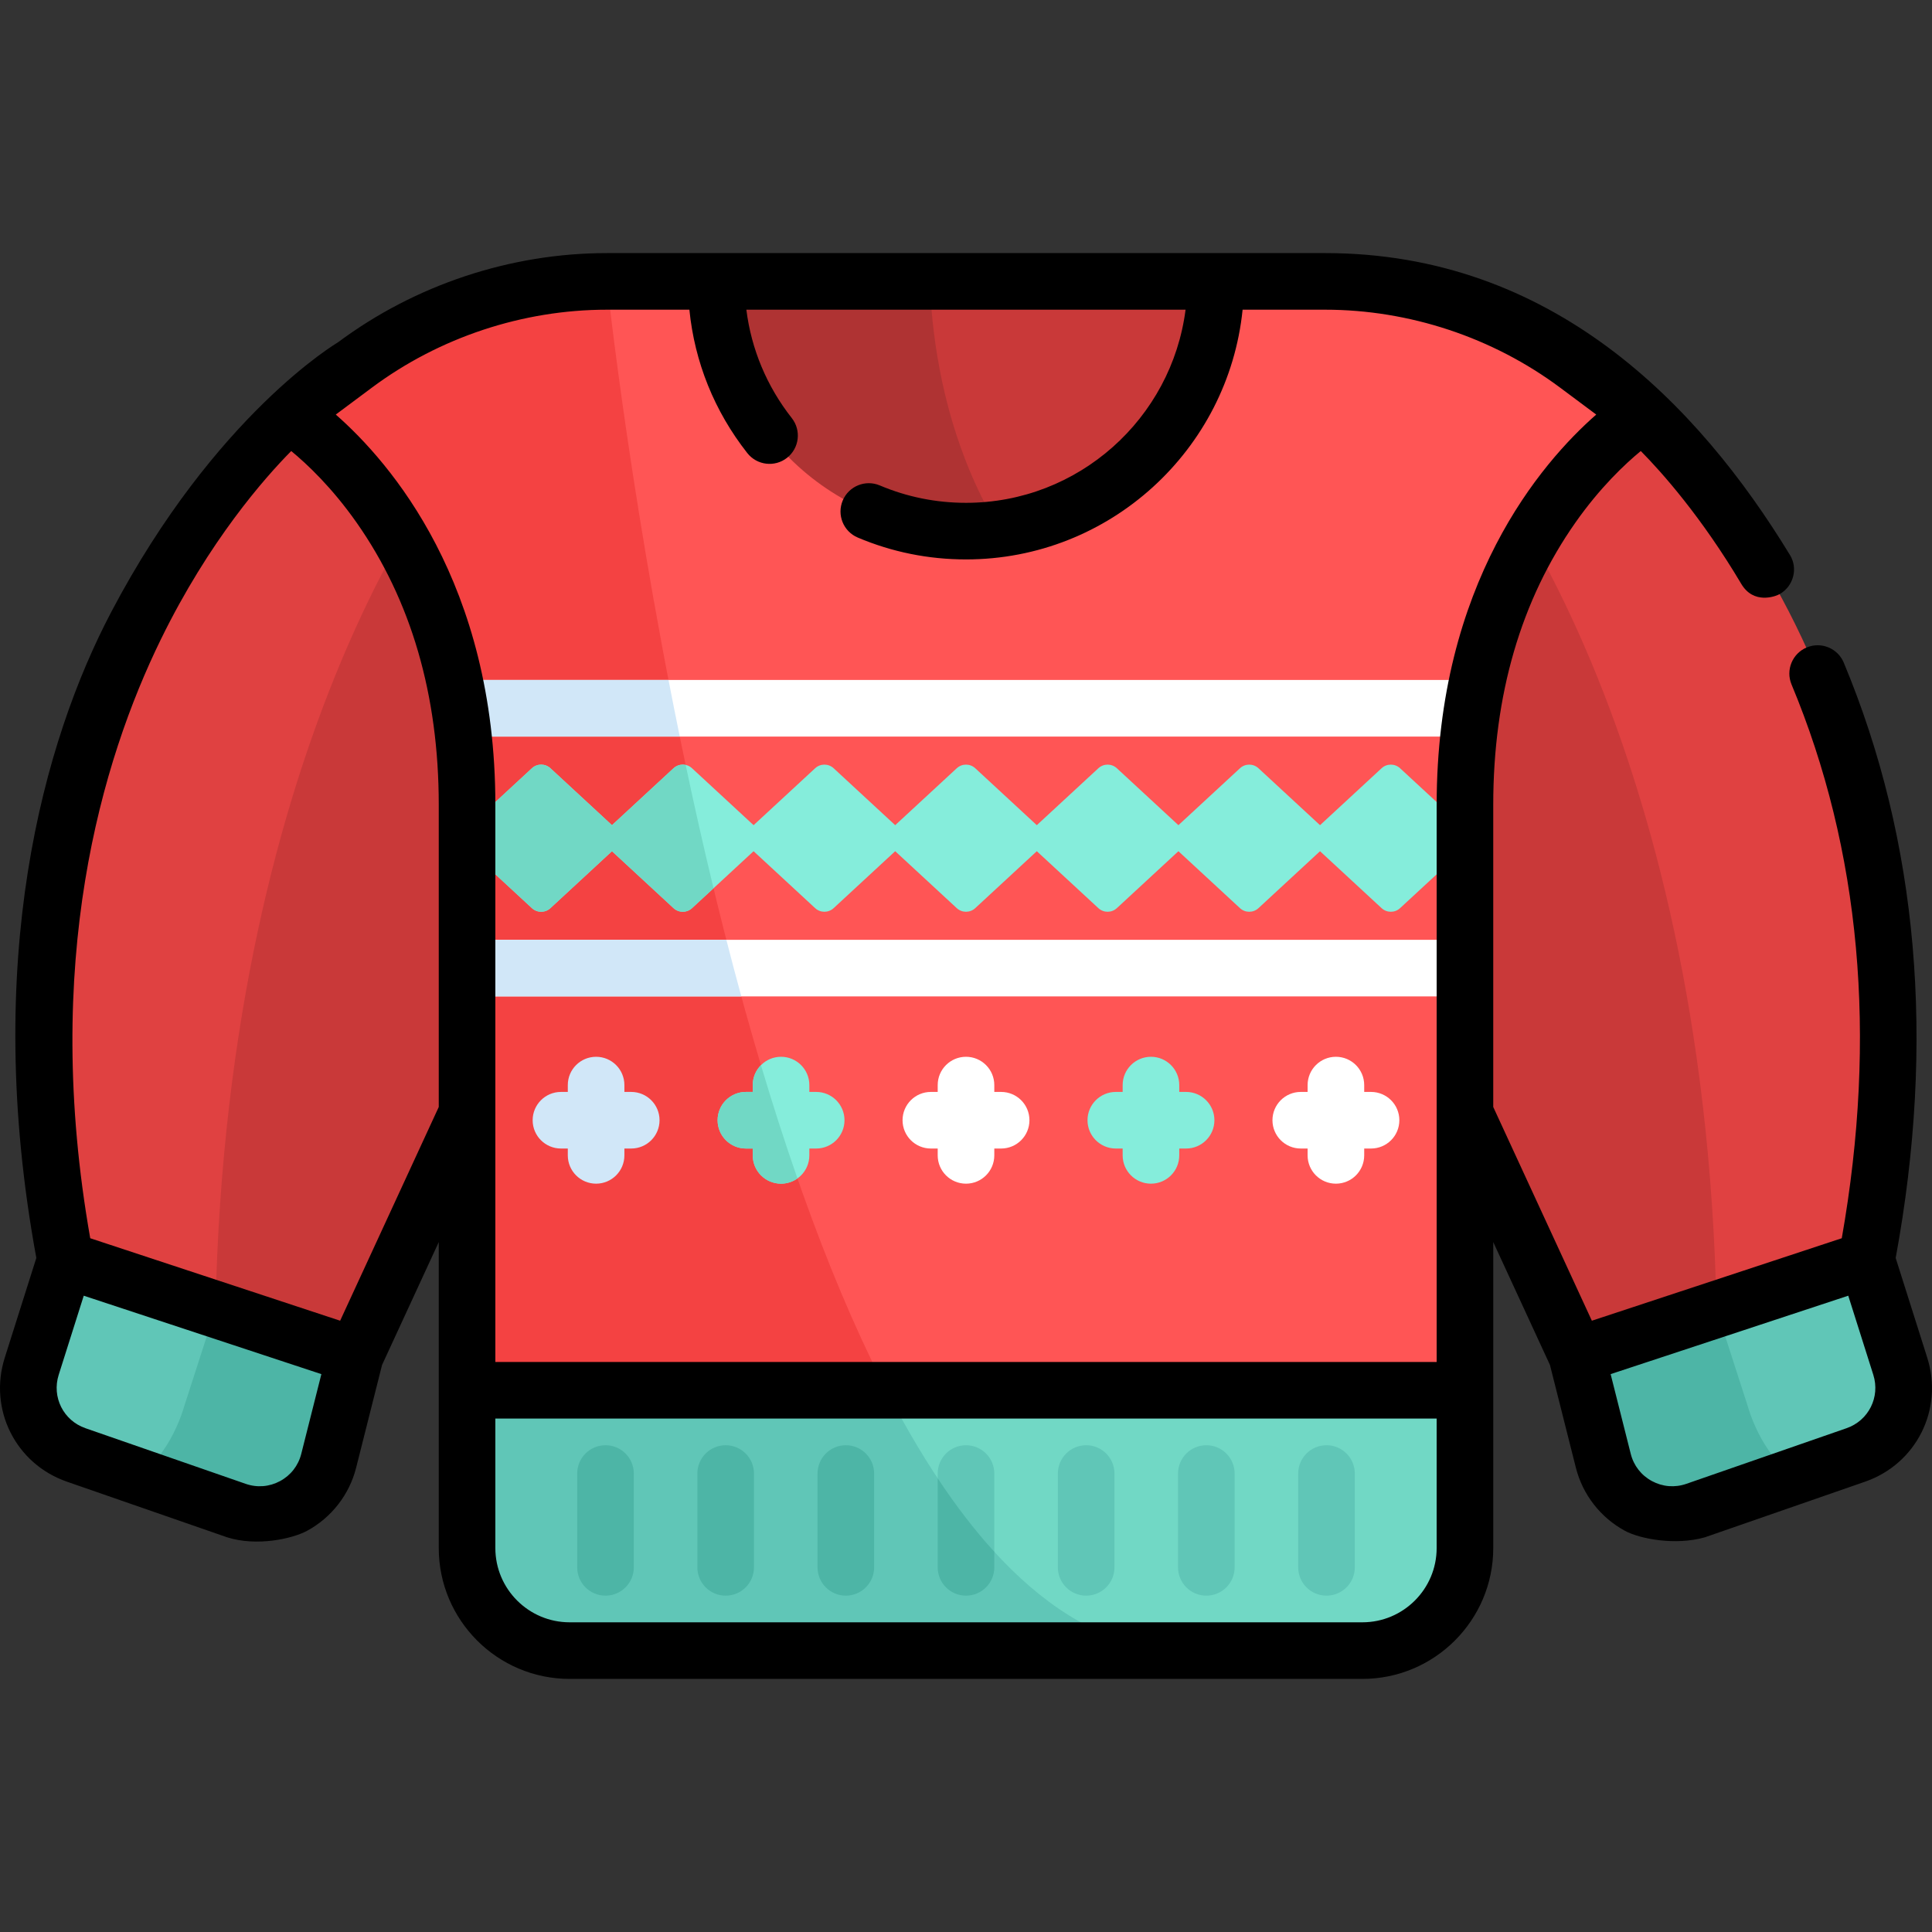 <?xml version="1.0" encoding="iso-8859-1"?>
<!-- Generator: Adobe Illustrator 19.0.0, SVG Export Plug-In . SVG Version: 6.00 Build 0)  -->
<svg xmlns="http://www.w3.org/2000/svg" xmlns:xlink="http://www.w3.org/1999/xlink" version="1.1" id="Layer_1" x="0px" y="0px" viewBox="0 0 512.045 512.045" style="enable-background:new 0 0 512.045 512.045;" xml:space="preserve" width="512" height="512">
<rect x="0" y="0" width="512.045" height="512.045" fill="#333333" stroke="none"/>
<g id="sweater_x0A_">
	<g id="fill_39_">
		<rect x="166.697" y="74.58" style="fill:#C93939;" width="178.652" height="103.938"/>
		<path style="fill:#AF3333;" d="M166.697,178.518h138.896c-49.966-26.376-58.247-78.495-59.16-103.938h-79.737V178.518z"/>
		<path style="fill:#E04141;" d="M435.453,109.763c0,0,87.789,73.681,59.257,224.139l-76.819,25.353l-53.773-116.548l27.435-121.59    L435.453,109.763z"/>
		<path style="fill:#C93939;" d="M417.891,359.255l-53.773-116.548l27.435-121.59c0,0,60.263,71.917,63.385,225.911L417.891,359.255    z"/>
		<path style="fill:#E04141;" d="M76.592,109.763c0,0-87.789,73.681-59.257,224.139l76.819,25.353l53.773-116.548l-27.435-121.59    L76.592,109.763z"/>
		<path style="fill:#C93939;" d="M94.155,359.255l53.773-116.548l-27.435-121.59c0,0-60.263,71.917-63.385,225.911L94.155,359.255z"/>
		<path style="fill:#FF5555;" d="M417.982,96.738c-19.297-14.386-42.723-22.158-66.793-22.158h-28.981    c0,36.553-29.632,66.185-66.185,66.185c-36.553,0-66.185-29.632-66.185-66.185h-28.981c-24.069,0-47.496,7.771-66.793,22.158    l-17.471,13.025c0.001,0.001,47.192,28.913,47.192,103.536v197.534h264.476V213.299c0-74.623,47.191-103.535,47.192-103.536    L417.982,96.738z"/>
		<path style="fill:#F44242;" d="M76.592,109.763c0.001,0.001,47.192,28.912,47.192,103.536v197.534H263.13    C187.329,327.089,160.856,74.58,160.856,74.58c-24.069,0-47.496,7.771-66.793,22.158L76.592,109.763z"/>
		<path style="fill:#60C6B7;" d="M17.336,333.902l-8.93,28.212c-3.081,9.733,2.146,20.149,11.79,23.497l42.46,14.742    c10.447,3.627,21.757-2.476,24.462-13.198l7.037-27.9L17.336,333.902z"/>
		<path style="fill:#60C6B7;" d="M494.709,333.902l8.93,28.212c3.081,9.733-2.146,20.149-11.79,23.497l-42.46,14.742    c-10.447,3.627-21.757-2.476-24.462-13.198l-7.037-27.9L494.709,333.902z"/>
		<path style="fill:#71D8C5;" d="M361.082,437.465H150.963c-15.011,0-27.179-12.168-27.179-27.179V368.47h264.476v41.816    C388.261,425.297,376.092,437.465,361.082,437.465z"/>
		<path style="fill:#60C6B7;" d="M234.939,368.47H123.784v41.816c0,15.01,12.168,27.179,27.179,27.179h163.394    C282.141,437.465,255.955,409.208,234.939,368.47z"/>
		<path style="fill:#FFFFFF;" d="M391.656,180.216H120.389c1.019,4.731,1.839,9.728,2.419,15h266.43    C389.817,189.944,390.637,184.947,391.656,180.216z"/>
		<path style="fill:#D1E7F8;" d="M177.177,180.216h-56.788c1.019,4.731,1.839,9.728,2.419,15h57.354    C179.121,190.138,178.127,185.132,177.177,180.216z"/>
		<rect x="123.722" y="249.082" style="fill:#FFFFFF;" width="264.602" height="15"/>
		<path style="fill:#D1E7F8;" d="M192.509,249.082h-68.787v15h72.756C195.11,259.085,193.788,254.08,192.509,249.082z"/>
		<path style="fill:#85EDDB;" d="M386.429,217.817l-15.362-14.207c-1.383-1.279-3.517-1.279-4.9,0l-16.316,15.089l-16.316-15.089    c-1.383-1.279-3.517-1.279-4.9,0l-16.316,15.089l-16.316-15.089c-1.383-1.279-3.517-1.279-4.9,0l-16.316,15.089l-16.316-15.089    c-1.383-1.279-3.517-1.279-4.9,0l-16.316,15.089l-16.316-15.089c-1.383-1.279-3.517-1.279-4.9,0l-16.316,15.089L183.41,203.61    c-1.383-1.279-3.517-1.279-4.9,0l-16.316,15.089l-16.316-15.089c-1.383-1.279-3.517-1.279-4.9,0l-15.362,14.207    c-2.526,2.336-2.526,6.328,0,8.664l15.362,14.207c1.383,1.279,3.517,1.279,4.9,0l16.316-15.089l16.316,15.089    c1.383,1.279,3.517,1.279,4.9,0l16.316-15.089l16.316,15.089c1.383,1.279,3.517,1.279,4.9,0l16.316-15.089l16.316,15.089    c1.383,1.279,3.517,1.279,4.9,0l16.316-15.089l16.316,15.089c1.383,1.279,3.517,1.279,4.9,0L312.32,225.6l16.316,15.089    c1.383,1.279,3.517,1.279,4.9,0l16.316-15.089l16.316,15.089c1.383,1.279,3.517,1.279,4.9,0l15.362-14.207    C388.955,224.145,388.955,220.153,386.429,217.817z"/>
		<path style="fill:#D1E7F8;" d="M167.301,289.398h-1.815v-1.815c0-4.143-3.357-7.5-7.5-7.5s-7.5,3.357-7.5,7.5v1.815h-1.815    c-4.143,0-7.5,3.357-7.5,7.5s3.357,7.5,7.5,7.5h1.815v1.815c0,4.143,3.357,7.5,7.5,7.5s7.5-3.357,7.5-7.5v-1.815h1.815    c4.143,0,7.5-3.357,7.5-7.5S171.443,289.398,167.301,289.398z"/>
		<path style="fill:#85EDDB;" d="M216.319,289.398h-1.815v-1.815c0-4.143-3.357-7.5-7.5-7.5s-7.5,3.357-7.5,7.5v1.815h-1.815    c-4.143,0-7.5,3.357-7.5,7.5s3.357,7.5,7.5,7.5h1.815v1.815c0,4.143,3.357,7.5,7.5,7.5s7.5-3.357,7.5-7.5v-1.815h1.815    c4.143,0,7.5-3.357,7.5-7.5S220.462,289.398,216.319,289.398z"/>
		<path style="fill:#FFFFFF;" d="M265.338,289.398h-1.815v-1.815c0-4.143-3.357-7.5-7.5-7.5c-4.143,0-7.5,3.357-7.5,7.5v1.815    h-1.815c-4.143,0-7.5,3.357-7.5,7.5s3.357,7.5,7.5,7.5h1.815v1.815c0,4.143,3.357,7.5,7.5,7.5c4.143,0,7.5-3.357,7.5-7.5v-1.815    h1.815c4.143,0,7.5-3.357,7.5-7.5S269.481,289.398,265.338,289.398z"/>
		<path style="fill:#85EDDB;" d="M314.357,289.398h-1.815v-1.815c0-4.143-3.357-7.5-7.5-7.5s-7.5,3.357-7.5,7.5v1.815h-1.815    c-4.143,0-7.5,3.357-7.5,7.5s3.357,7.5,7.5,7.5h1.815v1.815c0,4.143,3.357,7.5,7.5,7.5s7.5-3.357,7.5-7.5v-1.815h1.815    c4.143,0,7.5-3.357,7.5-7.5S318.499,289.398,314.357,289.398z"/>
		<path style="fill:#FFFFFF;" d="M363.375,289.398h-1.815v-1.815c0-4.143-3.357-7.5-7.5-7.5s-7.5,3.357-7.5,7.5v1.815h-1.815    c-4.143,0-7.5,3.357-7.5,7.5s3.357,7.5,7.5,7.5h1.815v1.815c0,4.143,3.357,7.5,7.5,7.5s7.5-3.357,7.5-7.5v-1.815h1.815    c4.143,0,7.5-3.357,7.5-7.5S367.518,289.398,363.375,289.398z"/>
		<path style="fill:#4DB5A6;" d="M62.656,400.353c10.447,3.627,21.757-2.475,24.462-13.198l7.037-27.9l-37.047-12.227l-8.335,25.84    c0,0-3.537,13.013-12.464,18.338L62.656,400.353z"/>
		<path style="fill:#4DB5A6;" d="M449.389,400.353c-10.447,3.627-21.757-2.475-24.462-13.198l-7.037-27.9l37.047-12.227l0,0    l8.335,25.84c0,0,3.537,13.013,12.464,18.338L449.389,400.353z"/>
		<path style="fill:#4DB5A6;" d="M160.479,422.902c-4.143,0-7.5-3.357-7.5-7.5v-24.868c0-4.143,3.357-7.5,7.5-7.5s7.5,3.357,7.5,7.5    v24.868C167.979,419.545,164.621,422.902,160.479,422.902z"/>
		<path style="fill:#4DB5A6;" d="M192.326,422.902c-4.143,0-7.5-3.357-7.5-7.5v-24.868c0-4.143,3.357-7.5,7.5-7.5s7.5,3.357,7.5,7.5    v24.868C199.826,419.545,196.469,422.902,192.326,422.902z"/>
		<path style="fill:#4DB5A6;" d="M224.175,422.902c-4.143,0-7.5-3.357-7.5-7.5v-24.868c0-4.143,3.357-7.5,7.5-7.5s7.5,3.357,7.5,7.5    v24.868C231.675,419.545,228.317,422.902,224.175,422.902z"/>
		<path style="fill:#60C6B7;" d="M256.023,422.902c-4.143,0-7.5-3.357-7.5-7.5v-24.868c0-4.143,3.357-7.5,7.5-7.5    c4.143,0,7.5,3.357,7.5,7.5v24.868C263.523,419.545,260.165,422.902,256.023,422.902z"/>
		<path style="fill:#60C6B7;" d="M287.87,422.902c-4.143,0-7.5-3.357-7.5-7.5v-24.868c0-4.143,3.357-7.5,7.5-7.5s7.5,3.357,7.5,7.5    v24.868C295.37,419.545,292.013,422.902,287.87,422.902z"/>
		<path style="fill:#60C6B7;" d="M319.719,422.902c-4.143,0-7.5-3.357-7.5-7.5v-24.868c0-4.143,3.357-7.5,7.5-7.5s7.5,3.357,7.5,7.5    v24.868C327.219,419.545,323.861,422.902,319.719,422.902z"/>
		<path style="fill:#60C6B7;" d="M351.567,422.902c-4.143,0-7.5-3.357-7.5-7.5v-24.868c0-4.143,3.357-7.5,7.5-7.5s7.5,3.357,7.5,7.5    v24.868C359.067,419.545,355.709,422.902,351.567,422.902z"/>
		<path style="fill:#4DB5A6;" d="M263.523,415.402v-4.129c-5.233-5.728-10.229-12.266-15-19.464v23.593c0,4.143,3.357,7.5,7.5,7.5    C260.165,422.902,263.523,419.545,263.523,415.402z"/>
		<path style="fill:#71D8C5;" d="M201.679,282.303c-1.344,1.355-2.175,3.22-2.175,5.28v1.815h-1.815c-4.143,0-7.5,3.357-7.5,7.5    s3.357,7.5,7.5,7.5h1.815v1.815c0,4.143,3.357,7.5,7.5,7.5c1.62,0,3.116-0.519,4.343-1.392    C207.929,302.514,204.708,292.466,201.679,282.303z"/>
		<path style="fill:#71D8C5;" d="M181.727,202.741c-1.116-0.243-2.323,0.041-3.218,0.868l-16.316,15.089l-16.316-15.089    c-1.383-1.279-3.517-1.279-4.9,0l-15.362,14.207c-2.526,2.336-2.526,6.328,0,8.664l15.362,14.207c1.383,1.279,3.517,1.279,4.9,0    l16.316-15.089l16.316,15.089c1.383,1.279,3.517,1.279,4.9,0l5.699-5.27C186.44,224.366,183.983,213.42,181.727,202.741z"/>
	</g>
	<path id="stroke_39_" d="M510.789,359.85l-8.368-26.438c10.578-57.438,5.957-110.516-13.76-157.785   c-1.595-3.823-5.984-5.626-9.81-4.034c-3.822,1.595-5.629,5.986-4.034,9.81c18.292,43.853,22.767,93.211,13.315,146.771   l-66.236,21.86l-26.136-56.647v-80.088c0-29.073,7.335-54.25,21.803-74.832c6.519-9.275,13.094-15.467,17.301-18.932   c5.656,5.717,16.12,17.52,26.636,35.221c3.273,5.509,9.074,3.354,10.271,2.647c3.567-2.104,4.801-6.732,2.647-10.271   c-24.377-40.057-63.094-80.054-123.229-80.054H160.857c-25.511,0-50.824,8.397-71.275,23.646c0,0-32.474,19.038-60.042,71.365   c-18.045,34.251-34.401,92.526-19.911,171.31l-8.372,26.45c-4.338,13.704,2.9,28.132,16.479,32.846l42.46,14.742   c7.823,2.491,17.279,0.39,21.156-1.703c6.484-3.498,11.236-9.603,13.038-16.746l6.866-27.222l15.029-32.572v81.091   c0,19.122,15.557,34.68,34.679,34.68h210.119c19.122,0,34.679-15.558,34.679-34.68v-81.091l15.029,32.572l6.866,27.222   c1.802,7.144,6.554,13.248,13.038,16.746c3.877,2.093,13.277,3.946,21.156,1.703l42.46-14.742   C507.889,387.982,515.127,373.554,510.789,359.85z M98.546,102.751c17.88-13.33,40.009-20.671,62.311-20.671h21.852   c1.385,13.878,6.62,26.89,15.348,37.996c2.562,3.256,7.274,3.821,10.531,1.264c3.257-2.56,3.822-7.274,1.264-10.531   c-6.627-8.433-10.722-18.249-12.043-28.729h116.405c-3.696,28.828-28.373,51.186-58.19,51.186c-7.924,0-15.609-1.551-22.842-4.609   c-3.815-1.611-8.215,0.172-9.829,3.987c-1.613,3.814,0.172,8.216,3.987,9.829c9.091,3.844,18.741,5.793,28.684,5.793   c38.099,0,69.536-29.065,73.307-66.186h21.859c22.302,0,44.431,7.341,62.311,20.671l9.554,7.123   c-14.471,12.69-42.292,44.725-42.292,103.426V360.97H131.284V213.299c0-58.701-27.821-90.735-42.292-103.426L98.546,102.751z    M79.845,385.321c-0.787,3.122-2.782,5.685-5.616,7.214s-6.072,1.789-9.113,0.733l-42.46-14.742   c-5.85-2.03-8.968-8.245-7.099-14.148l6.639-20.974l62.979,20.785L79.845,385.321z M90.149,350.035l-66.235-21.86   C11.05,255.103,26.89,201.63,42.647,169.428c12.748-26.054,27.459-42.729,34.538-49.89c4.208,3.466,10.781,9.657,17.297,18.929   c14.468,20.582,21.803,45.759,21.803,74.832v80.089L90.149,350.035z M380.761,410.286c0,10.852-8.828,19.68-19.679,19.68H150.963   c-10.851,0-19.679-8.828-19.679-19.68V375.97h249.477V410.286z M489.39,378.526l-42.46,14.742c-3.043,1.056-6.28,0.796-9.113-0.733   c-2.834-1.529-4.829-4.092-5.616-7.214l-5.33-21.132l62.979-20.785l6.639,20.974C498.358,370.281,495.239,376.496,489.39,378.526z"/>
</g>















</svg>
